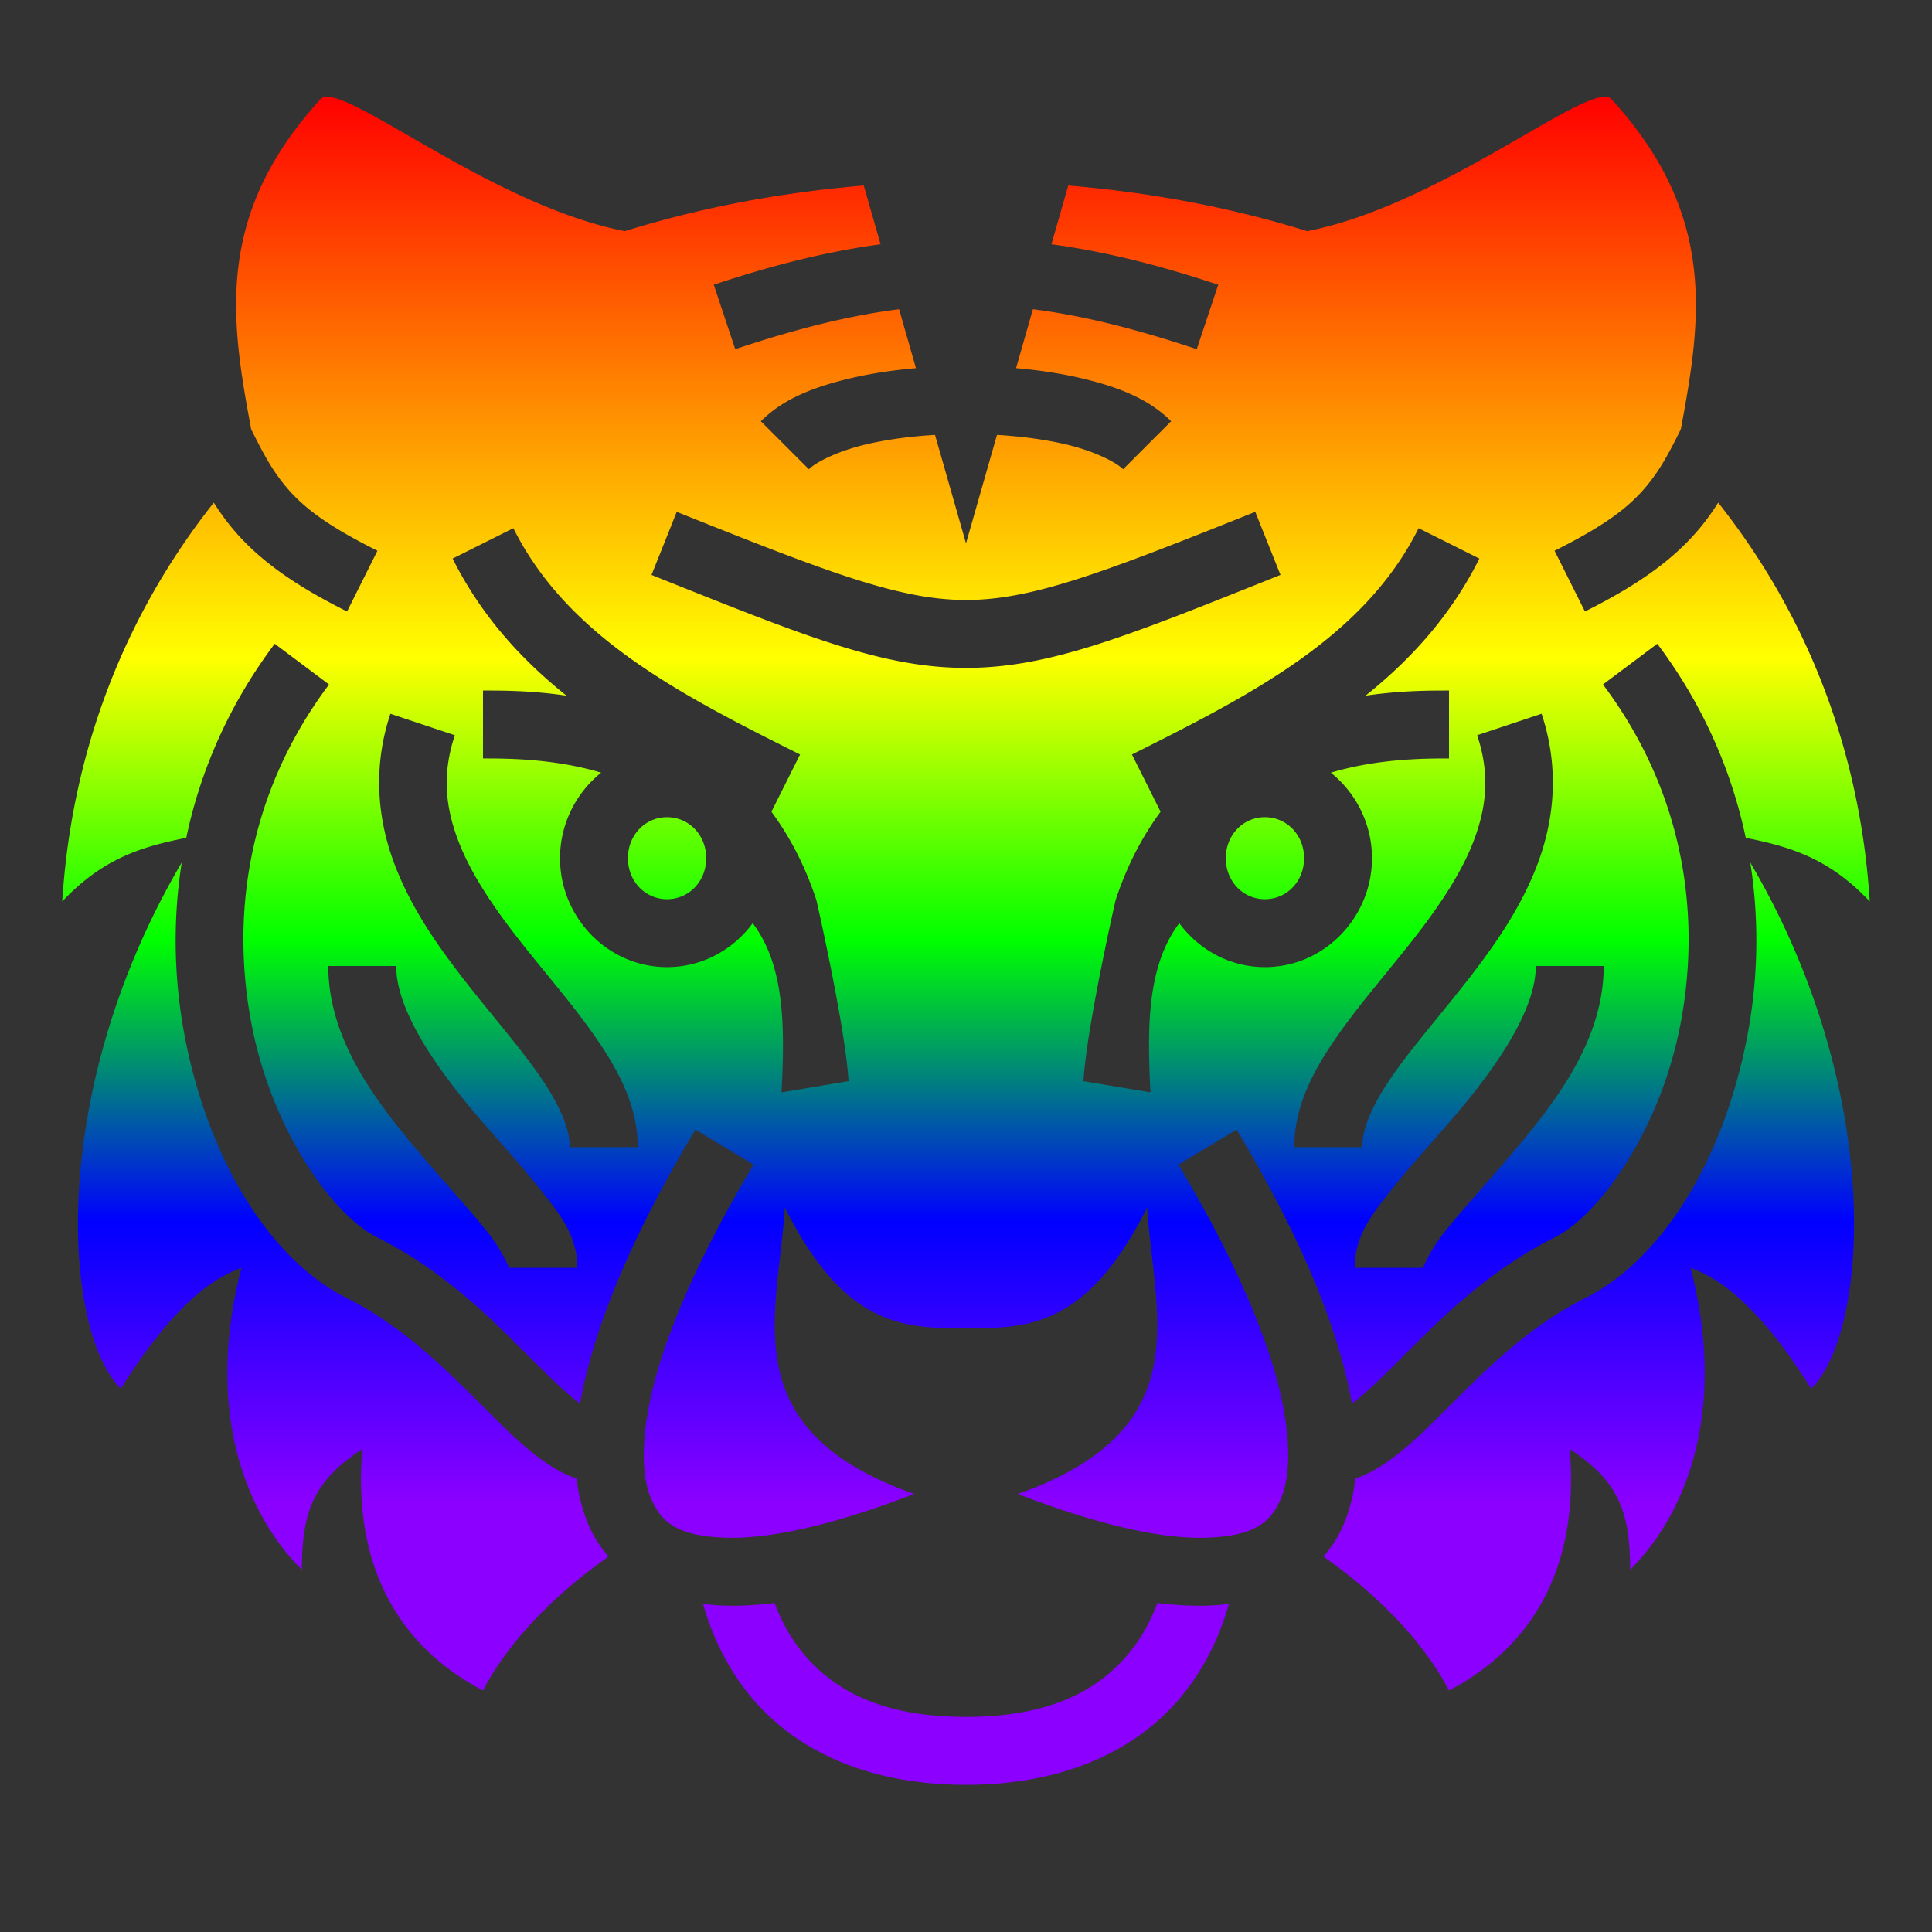 <svg xmlns="http://www.w3.org/2000/svg" width="1em" height="1em" viewBox="0 0 512 512">
  <rect x="0" y="0" width="512" height="512" fill="#333333" stroke="none"/>
  <defs>
    <linearGradient id="pride-gradient" x1="0%" y1="0%" x2="0%" y2="100%">
      <stop offset="0%" style="stop-color: #FF0000; stop-opacity: 1" /> <!-- Red -->
      <stop offset="16.66%" style="stop-color: #FF7F00; stop-opacity: 1" /> <!-- Orange -->
      <stop offset="33.33%" style="stop-color: #FFFF00; stop-opacity: 1" /> <!-- Yellow -->
      <stop offset="50%" style="stop-color: #00FF00; stop-opacity: 1" /> <!-- Green -->
      <stop offset="66.66%" style="stop-color: #0000FF; stop-opacity: 1" /> <!-- Blue -->
      <stop offset="83.33%" style="stop-color: #8B00FF; stop-opacity: 1" /> <!-- Violet -->
    </linearGradient>
  </defs>
<path fill="url(#pride-gradient)" d="M425.479 25.666c.695.03 1.233.235 1.6.637c28.156 30.856 23.75 58.537 18.36 87.437c-2.37 4.836-4.483 8.801-6.79 12.07c-5.074 7.188-11.345 12.477-26.674 20.141l8.05 16.098c16.671-8.336 26.4-16.047 33.327-25.86a76 76 0 0 0 1.99-2.98c23.481 29.638 37.639 65.615 40.162 105.69c-10.473-11.076-20.322-14.383-32.865-16.864c-3.655-17.373-11.07-34.942-23.44-51.433l-14.398 10.796c22.344 29.793 25.952 62.948 20.375 90.836c-5.578 27.889-21.494 49.864-33.201 55.717c-17.61 8.805-30.338 21.686-40.338 31.686c-5 5-9.353 9.287-12.854 11.965c-.175.133-.333.24-.502.365c-.852-4.857-2.097-9.886-3.67-15.076c-5.313-17.534-14.622-37.068-26.894-57.522l-15.434 9.262c11.728 19.546 20.419 38.012 25.106 53.478s4.988 27.718 2.256 34.55c-2.733 6.83-7.22 10.423-19.944 10.847c-11.082.37-27.763-2.992-49.941-11.604C317.866 378.86 305.89 348.962 304 320c-16 32-32 32-48 32s-32 0-48-32c-1.89 28.962-13.866 58.859 34.24 75.902c-22.178 8.612-38.86 11.973-49.941 11.604c-12.724-.424-17.211-4.017-19.944-10.848c-2.732-6.83-2.43-19.082 2.256-34.549c4.687-15.466 13.378-33.932 25.106-53.478l-15.434-9.262c-12.272 20.454-21.581 39.988-26.894 57.522c-1.573 5.19-2.818 10.22-3.67 15.076c-.169-.124-.327-.232-.502-.365c-3.501-2.678-7.854-6.965-12.854-11.965c-10-10-22.728-22.88-40.338-31.686c-11.707-5.853-27.623-27.828-33.2-55.717s-1.97-61.043 20.374-90.836l-14.398-10.796c-12.37 16.491-19.785 34.06-23.44 51.433c-12.543 2.48-22.392 5.788-32.865 16.863c2.523-40.074 16.68-76.05 40.162-105.689a76 76 0 0 0 1.99 2.98c6.927 9.813 16.656 17.524 33.327 25.86l8.05-16.098c-15.329-7.664-21.6-12.953-26.673-20.14c-2.308-3.27-4.42-7.235-6.791-12.07c-5.39-28.9-9.796-56.582 18.36-87.438c.367-.402.905-.607 1.6-.637c9.097-.394 45.217 28.95 79.051 35.594c19.651-6.115 40.847-10.22 63.332-12.094l4.448 15.568c-13.92 1.875-28.343 5.444-44.198 10.729l5.692 17.074c16.147-5.382 30.123-8.91 43.425-10.584l4.463 15.62c-6.012.517-11.858 1.388-17.295 2.667c-9.38 2.207-17.681 5.276-23.802 11.397l12.726 12.726c1.88-1.879 7.578-4.81 15.198-6.603c5.387-1.268 11.681-2.114 18.226-2.506L256 144l8.213-28.746c6.545.392 12.839 1.238 18.226 2.506c7.62 1.793 13.319 4.724 15.198 6.603l12.726-12.726c-6.12-6.121-14.422-9.19-23.802-11.397c-5.437-1.279-11.283-2.15-17.295-2.668l4.463-15.619c13.302 1.673 27.278 5.202 43.425 10.584l5.692-17.074c-15.855-5.285-30.278-8.854-44.198-10.729l4.448-15.568c22.485 1.873 43.68 5.98 63.332 12.094c33.834-6.643 69.954-35.988 79.05-35.594zm-92.82 109.979c-40 16-59.059 23.357-76.659 23.357s-36.658-7.357-76.658-23.357l-6.684 16.71c40 16 60.942 24.643 83.342 24.643s43.342-8.643 83.342-24.643zm43.292 4.33c-14.39 28.78-43.976 43.976-75.976 59.976l7.588 15.172c-4.818 6.521-8.924 14.296-11.934 23.482c0 0-7.629 33.395-8.506 47.916l17.754 2.958C304 272 304 256 312.527 244.664c5.173 7.024 13.406 11.635 22.694 11.635c15.685 0 28.367-13.15 28.367-28.863c0-9.105-4.264-17.342-10.897-22.666c12.317-3.675 24.332-3.772 31.309-3.772v-17.996c-4.717 0-12.708-.032-22.129 1.363c12.116-9.681 22.675-21.335 30.178-36.34zm-239.902 0l-16.098 8.05c7.503 15.005 18.062 26.659 30.178 36.34c-9.421-1.395-17.412-1.363-22.129-1.363v17.996c6.977 0 18.992.097 31.309 3.772c-6.633 5.324-10.897 13.561-10.897 22.666c0 15.712 12.682 28.863 28.367 28.863c9.288 0 17.521-4.611 22.694-11.635C208 256 208 272 207.123 289.48l17.754-2.958c-.877-14.521-8.506-47.916-8.506-47.916c-3.01-9.186-7.116-16.96-11.934-23.482l7.588-15.172c-32-16-61.586-31.196-75.976-59.976zm272.488 49.18l-17.074 5.69c3.336 10.009 2.55 18.53-.664 27.313c-3.214 8.784-9.13 17.608-15.903 26.317s-14.338 17.246-20.529 26.129c-6.19 8.882-11.365 18.396-11.365 29.396h17.996c0-5 2.826-11.486 8.135-19.104s12.744-16.08 19.97-25.37c7.227-9.292 14.312-19.468 18.598-31.184c4.287-11.716 5.5-25.196.836-39.188zm-305.074 0c-4.664 13.991-3.45 27.47.836 39.187s11.37 21.892 18.597 31.183s14.662 17.754 19.971 25.371c5.31 7.618 8.135 14.104 8.135 19.104h17.996c0-11-5.174-20.514-11.365-29.396s-13.756-17.42-20.53-26.13c-6.773-8.708-12.688-17.532-15.902-26.316s-4-17.304-.664-27.312zm231.758 27.413c5.708 0 10.369 4.638 10.369 10.868c0 6.229-4.66 10.865-10.37 10.865c-5.708 0-10.368-4.636-10.368-10.865c0-6.23 4.66-10.868 10.369-10.868m-158.442 0c5.709 0 10.37 4.638 10.37 10.868c0 6.229-4.661 10.865-10.37 10.865s-10.369-4.636-10.369-10.865c0-6.23 4.66-10.868 10.37-10.868zm287.065 12.034C499.508 289.222 495.39 352.61 480 368c-9.787-15.381-20.124-27.816-32-32c9.426 36.059 0 64-16 80c0-16-3.432-23.686-16-32c3.293 39.931-18.232 56.793-32 64c-6.028-11.65-17.48-24.433-33.275-35.494a31.8 31.8 0 0 0 5.63-9.164c1.46-3.648 2.367-7.5 2.829-11.526c3.896-1.288 7.36-3.491 10.533-5.918c4.999-3.822 9.646-8.535 14.646-13.535c10-10 21.272-21.12 35.662-28.314c20.293-10.147 36.377-36.172 42.8-68.283c2.935-14.677 3.599-30.76 1.019-47.164m-415.688 0c-2.58 16.403-1.916 32.487 1.02 47.164c6.422 32.111 22.506 58.136 42.799 68.283c14.39 7.195 25.662 18.314 35.662 28.314c5 5 9.647 9.713 14.646 13.535c3.173 2.427 6.637 4.63 10.533 5.918c.462 4.027 1.37 7.878 2.829 11.526a31.8 31.8 0 0 0 5.63 9.164C145.48 423.566 134.028 436.35 128 448c-13.768-7.207-35.293-24.069-32-64c-12.568 8.314-16 16-16 32c-16-16-25.426-43.941-16-80c-11.876 4.184-22.213 16.619-32 32c-15.39-15.39-19.508-78.778 16.156-139.398M424.998 256h-17.996c0 11.5-10.11 26.464-21.834 40.143c-5.862 6.839-11.89 13.345-16.754 19.56s-9.412 11.798-9.412 20.297h17.996c0 .5 1.452-3.918 5.588-9.203s10.108-11.779 16.246-18.94c12.276-14.321 26.166-31.358 26.166-51.857m-320 0H87.002c0 20.5 13.89 37.536 26.166 51.857c6.138 7.161 12.11 13.655 16.246 18.94s5.588 9.702 5.588 9.203h17.996c0-8.5-4.548-14.082-9.412-20.297s-10.892-12.721-16.754-19.56c-11.724-13.679-21.834-28.642-21.834-40.143m201.725 168.805c4.823.6 9.34.83 13.576.69a54 54 0 0 0 5.383-.466c-2.526 8.899-6.629 17.366-12.768 24.733C301.151 463.877 282 472.998 256 472.998s-45.151-9.12-56.914-23.236c-6.14-7.367-10.242-15.834-12.768-24.733c1.752.236 3.54.404 5.383.465c4.236.141 8.753-.088 13.576-.69c1.86 4.965 4.373 9.518 7.637 13.434c8.237 9.885 21.086 16.764 43.086 16.764s34.849-6.88 43.086-16.764c3.264-3.916 5.776-8.47 7.637-13.433"/></svg>

